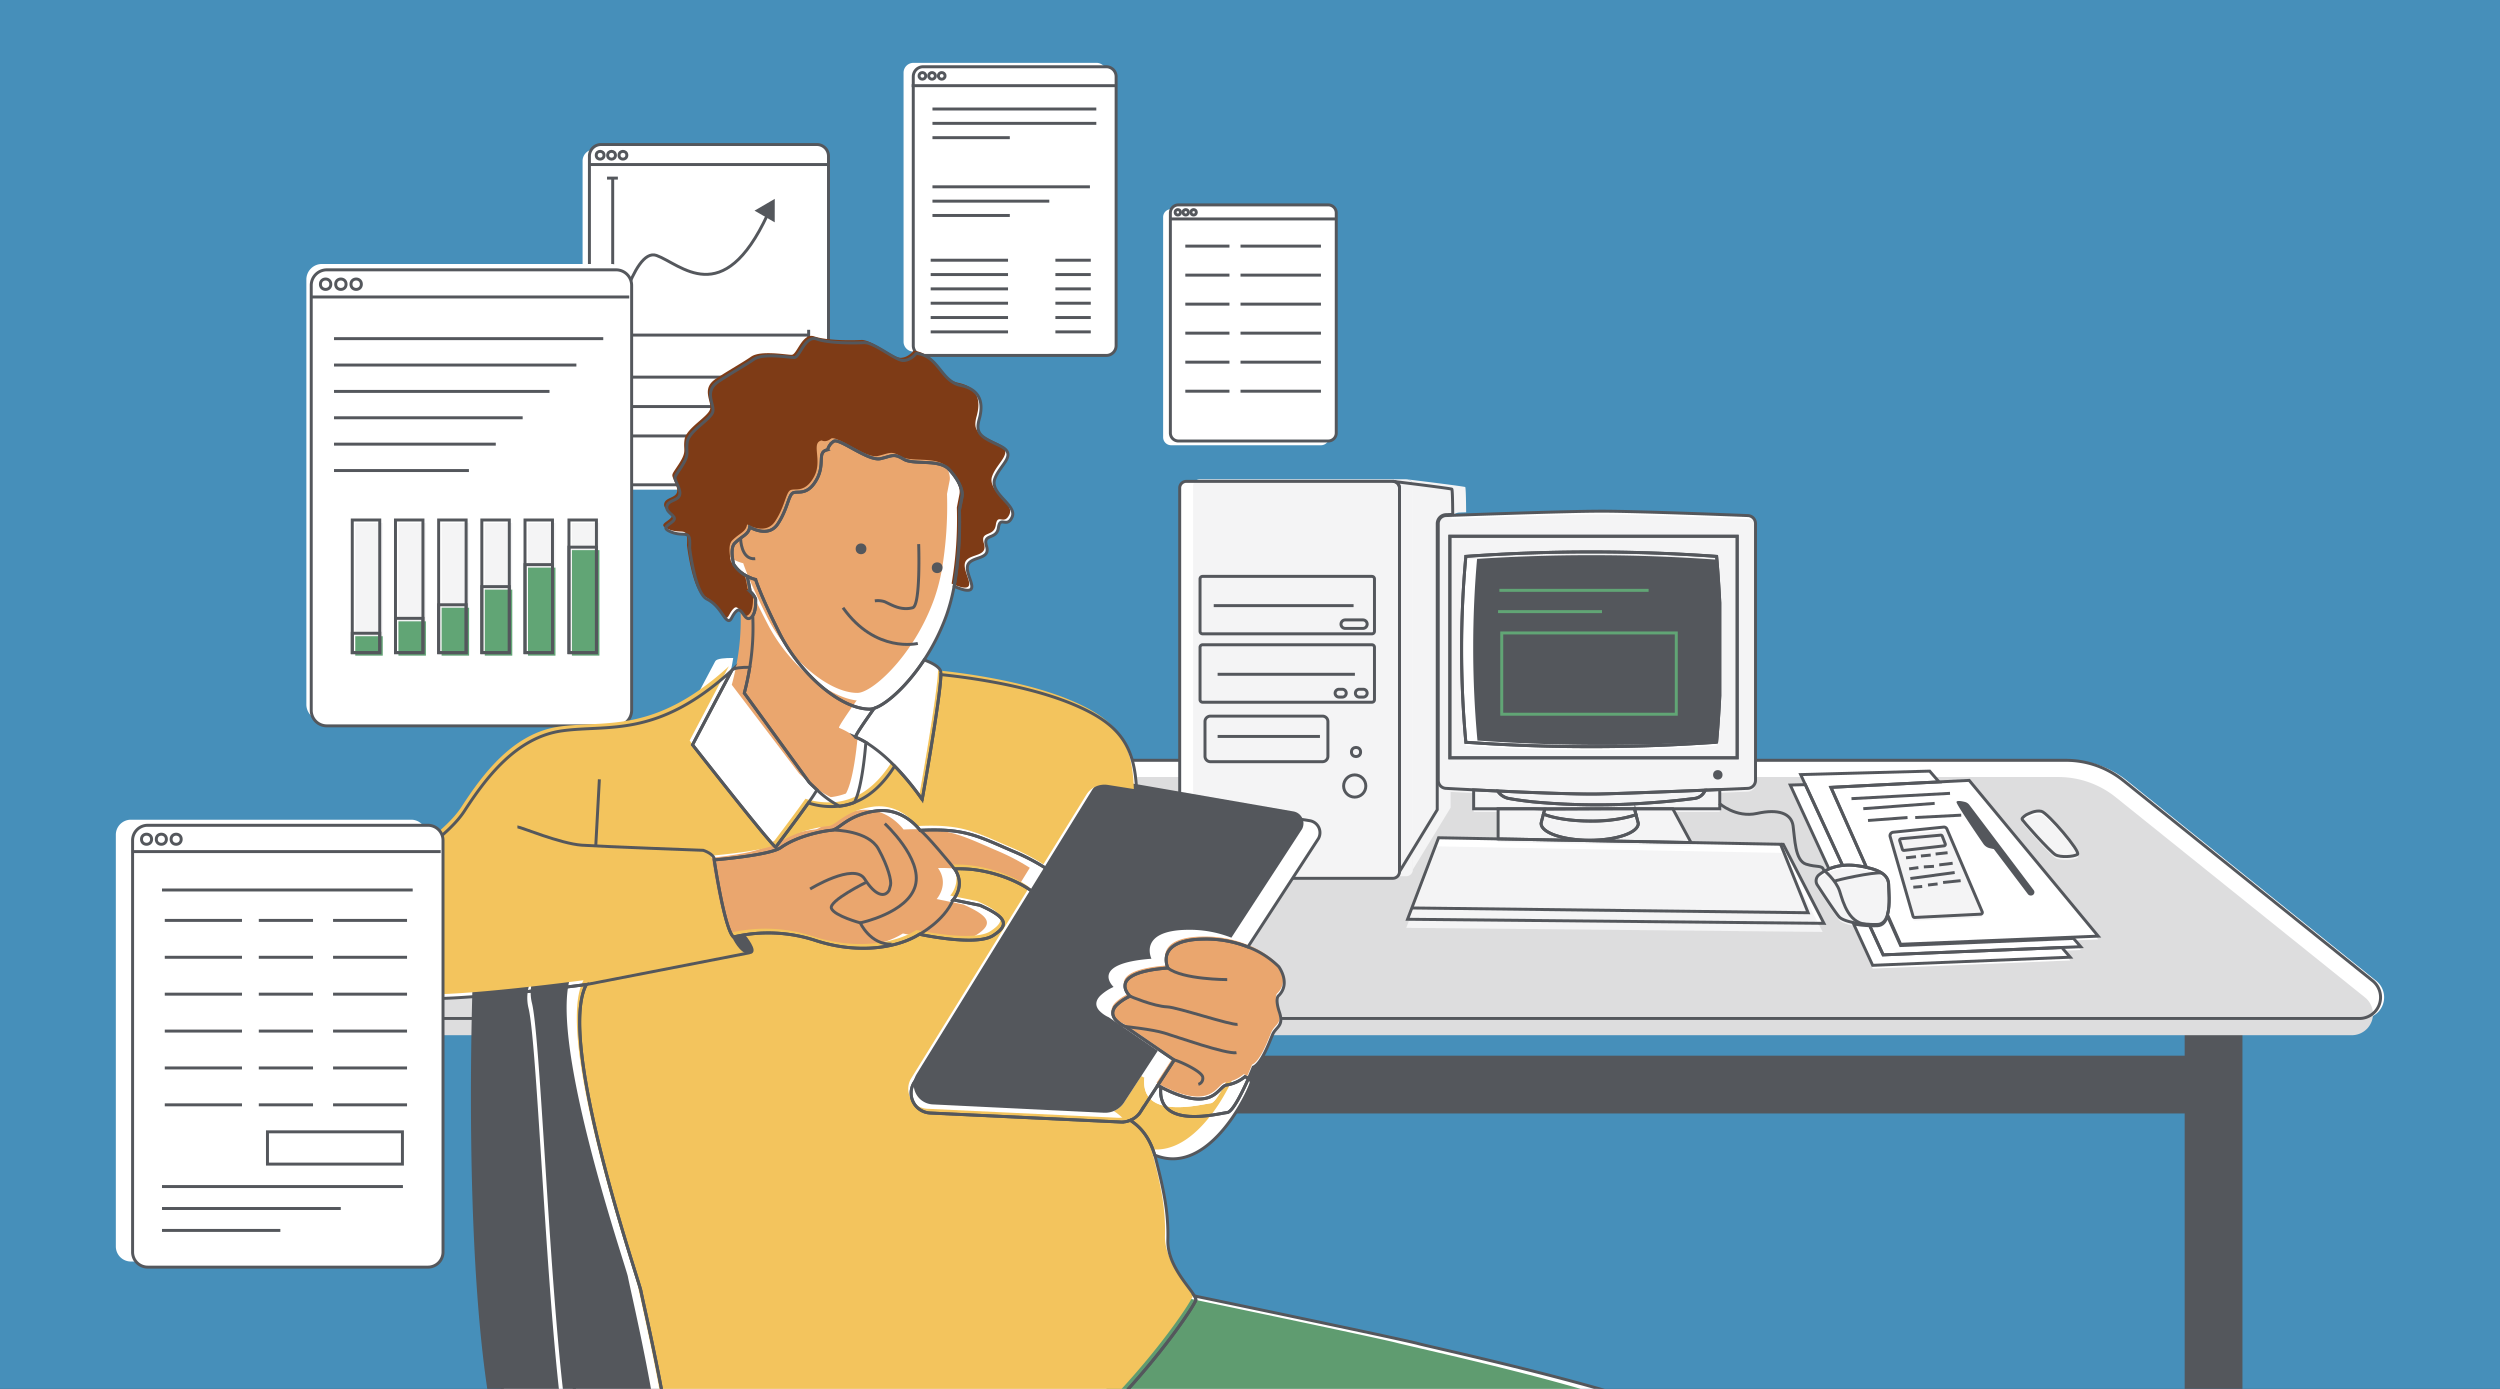 <svg id="Layer_1" data-name="Layer 1" xmlns="http://www.w3.org/2000/svg" xmlns:xlink="http://www.w3.org/1999/xlink" viewBox="0 0 841.89 467.72"><rect x="0" y="0" width="841.89" height="467.72" fill="#333333" stroke="none"/><defs><style>.cls-1,.cls-10,.cls-6{fill:none;}.cls-2{clip-path:url(#clip-path);}.cls-3{fill:#468fba;}.cls-4{clip-path:url(#clip-path-2);}.cls-5{fill:#fff;}.cls-16,.cls-6{stroke:#54575c;}.cls-10,.cls-16,.cls-6{stroke-miterlimit:10;}.cls-16,.cls-7{fill:#54575c;}.cls-8{fill:#ddddde;}.cls-9{fill:#f4f4f5;}.cls-10{stroke:#61a575;}.cls-11{fill:#61a575;}.cls-12{fill:#eaa66e;}.cls-13{fill:#f3c45d;}.cls-14{fill:#5f9c70;}.cls-15{fill:#7e3b16;}.cls-16{stroke-width:0.885px;}</style><clipPath id="clip-path"><rect class="cls-1" x="-865.59" y="-2.05" width="849.28" height="471.81"/></clipPath><clipPath id="clip-path-2"><rect class="cls-1" x="-3.7" y="-2.05" width="849.28" height="471.81"/></clipPath></defs><g id="Layer_3" data-name="Layer 3"><g class="cls-2"><rect class="cls-3" x="-933.66" y="-20.56" width="940.11" height="500.36"/></g></g><g id="Layer_3-2" data-name="Layer 3"><g class="cls-4"><rect class="cls-3" x="-71.77" y="-20.56" width="940.11" height="500.36"/></g><g class="cls-4"><path class="cls-5" d="M372.54,119.7H310.87a3.325,3.325,0,0,1-3.32-3.32V25.8a3.325,3.325,0,0,1,3.32-3.32h61.67a3.325,3.325,0,0,1,3.32,3.32v90.58A3.325,3.325,0,0,1,372.54,119.7Z"/><path class="cls-5" d="M369.27,118.39H307.6a3.325,3.325,0,0,1-3.32-3.32V24.49a3.325,3.325,0,0,1,3.32-3.32h61.67a3.325,3.325,0,0,1,3.32,3.32v90.58A3.325,3.325,0,0,1,369.27,118.39Z"/><path class="cls-6" d="M372.54,119.7H310.87a3.325,3.325,0,0,1-3.32-3.32V25.8a3.325,3.325,0,0,1,3.32-3.32h61.67a3.325,3.325,0,0,1,3.32,3.32v90.58A3.325,3.325,0,0,1,372.54,119.7Z"/><circle class="cls-6" cx="310.62" cy="25.55" r="1.11"/><circle class="cls-6" cx="313.87" cy="25.55" r="1.11"/><circle class="cls-6" cx="317.13" cy="25.55" r="1.11"/><line class="cls-6" x1="307.02" y1="28.85" x2="375.67" y2="28.85"/><line class="cls-6" x1="313.41" y1="87.63" x2="339.46" y2="87.63"/><line class="cls-6" x1="313.41" y1="92.46" x2="339.46" y2="92.46"/><line class="cls-6" x1="313.41" y1="97.28" x2="339.46" y2="97.28"/><line class="cls-6" x1="313.41" y1="102.11" x2="339.46" y2="102.11"/><line class="cls-6" x1="313.41" y1="106.93" x2="339.46" y2="106.93"/><line class="cls-6" x1="313.41" y1="111.76" x2="339.46" y2="111.76"/><line class="cls-6" x1="314.01" y1="36.71" x2="369.19" y2="36.71"/><line class="cls-6" x1="314.01" y1="41.54" x2="369.19" y2="41.54"/><line class="cls-6" x1="314.01" y1="46.36" x2="340.06" y2="46.36"/><line class="cls-6" x1="314.01" y1="62.91" x2="367.04" y2="62.91"/><line class="cls-6" x1="314.01" y1="67.74" x2="353.36" y2="67.74"/><line class="cls-6" x1="314.01" y1="72.56" x2="340.06" y2="72.56"/><line class="cls-6" x1="355.41" y1="87.63" x2="367.33" y2="87.63"/><line class="cls-6" x1="355.41" y1="92.46" x2="367.33" y2="92.46"/><line class="cls-6" x1="355.41" y1="97.28" x2="367.33" y2="97.28"/><line class="cls-6" x1="355.41" y1="102.11" x2="367.33" y2="102.11"/><line class="cls-6" x1="355.41" y1="106.93" x2="367.33" y2="106.93"/><line class="cls-6" x1="355.41" y1="111.76" x2="367.33" y2="111.76"/><path class="cls-5" d="M447.28,148.51H396.84a2.706,2.706,0,0,1-2.71-2.71V71.71A2.706,2.706,0,0,1,396.84,69h50.44a2.706,2.706,0,0,1,2.71,2.71V145.8A2.699,2.699,0,0,1,447.28,148.51Z"/><path class="cls-5" d="M444.84,149.94H394.4a2.706,2.706,0,0,1-2.71-2.71V73.13a2.706,2.706,0,0,1,2.71-2.71h50.44a2.706,2.706,0,0,1,2.71,2.71v74.09A2.708,2.708,0,0,1,444.84,149.94Z"/><path class="cls-6" d="M447.28,148.51H396.84a2.706,2.706,0,0,1-2.71-2.71V71.71A2.706,2.706,0,0,1,396.84,69h50.44a2.706,2.706,0,0,1,2.71,2.71V145.8A2.699,2.699,0,0,1,447.28,148.51Z"/><path class="cls-6" d="M394,73.73h55.58"/><circle class="cls-6" cx="396.64" cy="71.5" r="0.91"/><circle class="cls-6" cx="399.3" cy="71.5" r="0.91"/><circle class="cls-6" cx="401.96" cy="71.5" r="0.91"/><line class="cls-6" x1="399.16" y1="82.88" x2="414.03" y2="82.88"/><line class="cls-6" x1="399.16" y1="92.65" x2="414.03" y2="92.65"/><line class="cls-6" x1="399.16" y1="102.42" x2="414.03" y2="102.42"/><line class="cls-6" x1="399.16" y1="112.19" x2="414.03" y2="112.19"/><line class="cls-6" x1="399.16" y1="121.96" x2="414.03" y2="121.96"/><line class="cls-6" x1="399.16" y1="131.74" x2="414.03" y2="131.74"/><line class="cls-6" x1="417.75" y1="82.88" x2="444.84" y2="82.88"/><line class="cls-6" x1="417.75" y1="92.65" x2="444.84" y2="92.65"/><line class="cls-6" x1="417.75" y1="102.42" x2="444.84" y2="102.42"/><line class="cls-6" x1="417.75" y1="112.19" x2="444.84" y2="112.19"/><line class="cls-6" x1="417.75" y1="121.96" x2="444.84" y2="121.96"/><line class="cls-6" x1="417.75" y1="131.74" x2="444.84" y2="131.74"/><rect class="cls-7" x="209.27" y="356.97" width="19.46" height="190.26"/><rect class="cls-7" x="211.876" y="355.507" width="527.45" height="19.46"/><rect class="cls-7" x="735.7" y="341.37" width="19.46" height="190.26"/><path class="cls-5" d="M795.74,342.98H127.67a4.975,4.975,0,0,1-2.31-9.38l136.82-71.75a50.79,50.79,0,0,1,23.6-5.81H696.92a30.822,30.822,0,0,1,19.31,6.8l83.97,67.45A7.13,7.13,0,0,1,795.74,342.98Z"/><path class="cls-8" d="M791.99,348.61H123.92a4.975,4.975,0,0,1-2.31-9.38l136.82-71.75a50.79,50.79,0,0,1,23.6-5.81H693.17a30.822,30.822,0,0,1,19.31,6.8l83.97,67.45A7.13,7.13,0,0,1,791.99,348.61Z"/><path class="cls-6" d="M794.53,342.98H126.47a4.975,4.975,0,0,1-2.31-9.38l136.82-71.75a50.79,50.79,0,0,1,23.6-5.81H695.72a30.822,30.822,0,0,1,19.31,6.8L799,330.29A7.13,7.13,0,0,1,794.53,342.98Z"/><path class="cls-5" d="M484,176.37a3.071,3.071,0,0,1,3.07-3.07s.78-.03,2.16-.08c-.04-5.23-.14-8.45-.32-8.51-.9-.3-16.36-2.2-19.35-2.56-.22-.03-.36-.04-.44-.05a.145.145,0,0,1-.06-.01H399.52a2.243,2.243,0,0,0-2.24,2.24V293.52a2.243,2.243,0,0,0,2.24,2.24h69.54a2.243,2.243,0,0,0,2.24-2.24L484,272.69Z"/><path class="cls-5" d="M698.27,316.02l-6.35.26-51.89,2.14-4.43-9.98c-.54,1.86-1.54,3.23-3.38,3.3-.84.03-1.71.02-2.58-.01a35.207,35.207,0,0,1-5.43-.61l6.43,13.96,66.53-2.74-2.83-3.26,6.35-.26Z"/><path class="cls-5" d="M629.65,311.29c.87.03,1.74.04,2.58.01,1.84-.06,2.85-1.44,3.38-3.3l4.43,9.98,51.89-2.14,6.35-.26,8.29-.34L663.13,262.8l-10.15.51-3.16-3.64-43.44,1.17,1.56,3.38-5.08.14,13.03,28.25a14.383,14.383,0,0,0-3.37,2,2.596,2.596,0,0,0-.53,3.43c2.02,3.09,6.16,9.39,7.32,10.67.75.84,2.61,1.51,4.9,1.96A34.254,34.254,0,0,0,629.65,311.29Z"/><path class="cls-5" d="M692.15,287.82c1.69.99,6.16.7,7.45-.1,1.29-.79-10.03-14.01-12.12-14.51s-4.47.89-5.17,1.19c0,0-1.39.89-1.39,1.39S690.46,286.83,692.15,287.82Z"/><path class="cls-5" d="M599.62,284.31l-.14-.34-1.72.3-28.31-.54h0l-6.15-11.39h15.84v-6.46c5.55-.23,9.33-.4,9.33-.4a2.712,2.712,0,0,0,2.71-2.71V176.32a2.706,2.706,0,0,0-2.71-2.71s-36.63-1.48-49-1.48c-12.98,0-52.43,1.48-52.43,1.48a2.712,2.712,0,0,0-2.71,2.71v86.45a2.712,2.712,0,0,0,2.71,2.71s3.71.21,9.21.49v6.37h8.23v10.15l-20.04-.38-8.99,23.62-.11.02h.1l-1.45,3.81,140.22,1.37-13.7-26.61Zm-72.28-11.96h16l-23.12.13-3.45-.13Z"/><path class="cls-9" d="M473.56,161.4a.214.214,0,0,1,.06.01A.127.127,0,0,0,473.56,161.4Z"/><path class="cls-9" d="M491.57,172.6s.78-.03,2.16-.08c-.04-5.23-.14-8.45-.32-8.51-.9-.3-16.36-2.2-19.35-2.56a2.239,2.239,0,0,1,1.74,2.18V292.82l12.71-20.84V175.66A3.066,3.066,0,0,1,491.57,172.6Z"/><path class="cls-9" d="M474.06,161.46a2.119,2.119,0,0,0-.44-.05.145.145,0,0,1-.06-.01H404.02a2.243,2.243,0,0,0-2.24,2.24V292.83a2.243,2.243,0,0,0,2.24,2.24h69.54a2.243,2.243,0,0,0,2.24-2.24V163.64A2.231,2.231,0,0,0,474.06,161.46Z"/><path class="cls-9" d="M473.62,161.4a3.115,3.115,0,0,1,.44.05C473.84,161.43,473.7,161.41,473.62,161.4Z"/><path class="cls-5" d="M629.65,312.82a35.207,35.207,0,0,1-5.43-.61l6.43,13.96,66.53-2.74-2.83-3.26-60.18,2.48Z"/><path class="cls-5" d="M698.28,317.12l-6.35.26-51.89,2.14-4.43-9.98c-.54,1.86-1.54,3.23-3.38,3.3-.84.03-1.71.02-2.58-.01l4.53,9.82,60.18-2.48,6.35-.26Z"/><path class="cls-7" d="M582.76,197.17c-.21-3.45-.46-6.9-.77-10.38a592.114,592.114,0,0,0-84.45,0,342.665,342.665,0,0,0,0,62.6c.88.06,1.76.11,2.63.16,2.26.15,4.52.3,6.78.42a592.635,592.635,0,0,0,72.14-.41c.96-.06,1.93-.11,2.89-.18q.72-7.875,1.07-15.67V202.45C582.99,200.7,582.87,198.93,582.76,197.17Z"/><path class="cls-9" d="M488.27,181.68v74.61h96.75V181.68H488.27Zm89.82,69.38c-.96.07-1.93.12-2.89.18a592.658,592.658,0,0,1-72.14.41q-3.39-.195-6.78-.42c-.88-.06-1.76-.1-2.63-.16a342.667,342.667,0,0,1,0-62.6,592.114,592.114,0,0,1,84.45,0c.32,3.47.56,6.93.77,10.38.11,1.77.22,3.53.3,5.29V235.4Q578.81,243.185,578.09,251.06Z"/><path class="cls-9" d="M550.16,268.12c-4.78.17-8.94.3-11.66.35-4.12.08-10.54-.07-17.47-.31-5.54-.19-11.41-.44-16.68-.69a5.771,5.771,0,0,0,4.05,2.56c2.47.44,5.12.79,7.88,1.09a230.565,230.565,0,0,0,38.88.36c5.24-.36,10.43-.86,15.39-1.5a4.418,4.418,0,0,0,3.7-2.79C566.81,267.5,557.71,267.86,550.16,268.12Z"/><path class="cls-9" d="M588.49,174.72s-36.63-1.48-49-1.48c-12.98,0-52.43,1.48-52.43,1.48a2.712,2.712,0,0,0-2.71,2.71v86.45a2.712,2.712,0,0,0,2.71,2.71s3.71.21,9.21.49c2.4.12,5.14.26,8.07.39,5.27.25,11.13.5,16.68.69,6.93.24,13.36.39,17.47.31,2.73-.05,6.89-.18,11.66-.35,7.55-.26,16.65-.63,24.08-.93,1.75-.07,3.4-.14,4.92-.2,5.55-.23,9.33-.4,9.33-.4a2.712,2.712,0,0,0,2.71-2.71V177.43A2.685,2.685,0,0,0,588.49,174.72Zm-3.47,81.57H488.27V181.68h96.75Z"/><path class="cls-9" d="M563.32,273.44h-12.9l.53,2.01.77,2.92c0,3.13-7.33,5.67-16.37,5.67s-16.37-2.54-16.37-5.67c0-.19.44-1.82.8-3.14.25-.91.46-1.66.46-1.66l-3.45-.13H504.5v10.15l64.97,1.23Z"/><path class="cls-9" d="M519.78,275.24c-.36,1.31-.8,2.95-.8,3.14,0,3.13,7.33,5.67,16.37,5.67s16.37-2.54,16.37-5.67l-.77-2.92a47.951,47.951,0,0,1-15.3,2.14C529.12,277.59,523.34,276.66,519.78,275.24Z"/><path class="cls-9" d="M550.42,273.44h-7.06l-23.12.13s-.21.75-.46,1.66c3.56,1.42,9.33,2.35,15.86,2.35,6.2,0,11.72-.83,15.3-2.14Z"/><path class="cls-9" d="M574.24,267.19a4.418,4.418,0,0,1-3.7,2.79c-4.96.64-10.15,1.14-15.39,1.5a230.552,230.552,0,0,1-38.88-.36c-2.76-.3-5.41-.65-7.88-1.09a5.878,5.878,0,0,1-4.05-2.56c-2.93-.14-5.67-.27-8.07-.39v6.37H579.15v-6.46C577.65,267.05,575.99,267.12,574.24,267.19Z"/><path class="cls-5" d="M607.97,265.33l-5.08.14,13.03,28.25a16.593,16.593,0,0,1,4.6-1.18Z"/><path class="cls-5" d="M653.01,264.41l-3.16-3.64-43.44,1.17,1.56,3.38,12.55,27.21a19.885,19.885,0,0,1,4.67.06c1.26.16,2.37.36,3.36.57l-11.97-26.93,30.12-1.52Z"/><path class="cls-5" d="M663.15,263.9l-10.15.51-6.3.32-30.12,1.52,11.97,26.93c6.31,1.38,7.48,3.74,7.48,5.97,0,1.66.57,6.6-.4,9.96l4.43,9.98,51.89-2.14,6.35-.26,8.29-.34Z"/><path class="cls-9" d="M636.54,282.85l7.71,26.79a.553.553,0,0,0,.58.41l22.21-1.11a.577.577,0,0,0,.5-.8l-11.89-27.87a1.075,1.075,0,0,0-1.1-.65l-17,1.73A1.189,1.189,0,0,0,636.54,282.85Z"/><path class="cls-9" d="M636.03,299.14c0-2.23-1.17-4.59-7.48-5.97-.99-.22-2.1-.41-3.36-.57a19.363,19.363,0,0,0-4.67-.06,16.163,16.163,0,0,0-4.6,1.18,14.383,14.383,0,0,0-3.37,2,2.596,2.596,0,0,0-.53,3.43c2.02,3.09,6.16,9.39,7.32,10.67.75.84,2.61,1.51,4.9,1.96a35.203,35.203,0,0,0,5.43.61c.87.03,1.74.04,2.58.01,1.84-.06,2.85-1.44,3.38-3.3C636.6,305.74,636.03,300.8,636.03,299.14Z"/><path class="cls-9" d="M682.33,275.51c.7-.3,3.08-1.69,5.17-1.19,2.09.5,13.41,13.71,12.12,14.51-1.29.79-5.76,1.09-7.45.1s-11.23-11.52-11.23-12.02S682.33,275.51,682.33,275.51Z"/><path class="cls-9" d="M639.75,284.22l.9,2.9a.505.505,0,0,0,.55.36l13.46-1.53a.509.509,0,0,0,.42-.7l-1.01-2.58a.525.525,0,0,0-.53-.33l-13.35,1.21A.515.515,0,0,0,639.75,284.22Z"/><polygon class="cls-9" points="600.09 287.22 569.02 286.63 504.05 285.4 484.01 285.01 473.57 312.46 613.79 313.83 600.09 287.22"/><line class="cls-10" x1="504.93" y1="198.8" x2="555.18" y2="198.8"/><line class="cls-10" x1="504.48" y1="205.97" x2="539.48" y2="205.97"/><rect class="cls-10" x="505.72" y="213.15" width="58.78" height="27.37"/><path class="cls-5" d="M275.09,163.26H202.4a3.909,3.909,0,0,1-3.91-3.91V52.58a3.909,3.909,0,0,1,3.91-3.91h72.69A3.909,3.909,0,0,1,279,52.58V159.35A3.909,3.909,0,0,1,275.09,163.26Z"/><circle class="cls-5" cx="202.1" cy="52.28" r="1.31"/><circle class="cls-5" cx="205.94" cy="52.28" r="1.31"/><circle class="cls-5" cx="209.78" cy="52.28" r="1.31"/><path class="cls-5" d="M272.79,164.89H200.1a3.909,3.909,0,0,1-3.91-3.91V54.22a3.909,3.909,0,0,1,3.91-3.91h72.69a3.909,3.909,0,0,1,3.91,3.91V160.99A3.907,3.907,0,0,1,272.79,164.89Z"/><circle class="cls-5" cx="199.81" cy="53.92" r="1.31"/><circle class="cls-5" cx="203.65" cy="53.92" r="1.31"/><circle class="cls-5" cx="207.48" cy="53.92" r="1.31"/><path class="cls-6" d="M275.09,163.26H202.4a3.909,3.909,0,0,1-3.91-3.91V52.58a3.909,3.909,0,0,1,3.91-3.91h72.69A3.909,3.909,0,0,1,279,52.58V159.35A3.909,3.909,0,0,1,275.09,163.26Z"/><circle class="cls-6" cx="202.1" cy="52.28" r="1.31"/><circle class="cls-6" cx="205.94" cy="52.28" r="1.31"/><circle class="cls-6" cx="209.78" cy="52.28" r="1.31"/><polyline class="cls-7" points="258.36 73.41 260.89 74.87 260.91 66.97 254.09 70.94 256.62 72.4"/><path class="cls-6" d="M206.52,113.04s6.5-29.88,14.55-27.02c8.06,2.86,22.35,18.71,37.42-13.77"/><polyline class="cls-6" points="206.33 60.23 206.33 112.84 272.52 112.84"/><line class="cls-6" x1="272.32" y1="111.06" x2="272.32" y2="114.64"/><line class="cls-6" x1="208.07" y1="59.98" x2="204.42" y2="59.98"/><line class="cls-6" x1="198.3" y1="55.41" x2="278.67" y2="55.41"/><line class="cls-6" x1="210.94" y1="127" x2="268.86" y2="127"/><line class="cls-6" x1="210.94" y1="136.91" x2="268.71" y2="136.91"/><line class="cls-6" x1="210.94" y1="146.81" x2="268.55" y2="146.81"/><path class="cls-5" d="M207.47,244.44H110.05a5.245,5.245,0,0,1-5.24-5.24V96.11a5.245,5.245,0,0,1,5.24-5.24h97.42a5.245,5.245,0,0,1,5.24,5.24V239.2A5.245,5.245,0,0,1,207.47,244.44Z"/><path class="cls-5" d="M205.83,242.48H108.41a5.245,5.245,0,0,1-5.24-5.24V94.14a5.245,5.245,0,0,1,5.24-5.24h97.42a5.245,5.245,0,0,1,5.24,5.24V237.23A5.247,5.247,0,0,1,205.83,242.48Z"/><path class="cls-6" d="M207.47,244.44H110.05a5.245,5.245,0,0,1-5.24-5.24V96.11a5.245,5.245,0,0,1,5.24-5.24h97.42a5.245,5.245,0,0,1,5.24,5.24V239.2A5.245,5.245,0,0,1,207.47,244.44Z"/><path class="cls-6" d="M104.55,100.01H211.9"/><circle class="cls-6" cx="109.65" cy="95.71" r="1.75"/><circle class="cls-6" cx="114.79" cy="95.71" r="1.75"/><circle class="cls-6" cx="119.94" cy="95.71" r="1.75"/><line class="cls-6" x1="112.48" y1="114.04" x2="203.15" y2="114.04"/><line class="cls-6" x1="112.48" y1="122.93" x2="194.1" y2="122.93"/><line class="cls-6" x1="112.48" y1="131.81" x2="185.05" y2="131.81"/><line class="cls-6" x1="112.48" y1="140.69" x2="176.01" y2="140.69"/><line class="cls-6" x1="112.48" y1="149.57" x2="166.96" y2="149.57"/><line class="cls-6" x1="112.48" y1="158.46" x2="157.91" y2="158.46"/><rect class="cls-9" x="119.64" y="176.11" width="9.25" height="44.68"/><rect class="cls-11" x="119.64" y="214.25" width="9.25" height="6.54"/><rect class="cls-9" x="134.18" y="176.11" width="9.25" height="44.68"/><rect class="cls-11" x="134.18" y="209.24" width="9.25" height="11.55"/><rect class="cls-9" x="148.72" y="176.11" width="9.25" height="44.68"/><rect class="cls-11" x="148.72" y="204.66" width="9.25" height="16.13"/><rect class="cls-9" x="163.26" y="176.11" width="9.25" height="44.68"/><rect class="cls-11" x="163.26" y="198.56" width="9.25" height="22.23"/><rect class="cls-9" x="177.8" y="176.11" width="9.25" height="44.68"/><rect class="cls-11" x="177.8" y="191.15" width="9.25" height="29.64"/><rect class="cls-9" x="192.6" y="176.11" width="9.25" height="44.68"/><rect class="cls-11" x="192.6" y="185.26" width="9.25" height="35.52"/><rect class="cls-6" x="118.63" y="175.11" width="9.25" height="44.68"/><rect class="cls-6" x="118.63" y="213.25" width="9.25" height="6.54"/><rect class="cls-6" x="133.18" y="175.11" width="9.25" height="44.68"/><rect class="cls-6" x="133.18" y="208.23" width="9.25" height="11.55"/><rect class="cls-6" x="147.72" y="175.11" width="9.25" height="44.68"/><rect class="cls-6" x="147.72" y="203.66" width="9.25" height="16.13"/><rect class="cls-6" x="162.26" y="175.11" width="9.25" height="44.68"/><rect class="cls-6" x="162.26" y="197.55" width="9.25" height="22.23"/><rect class="cls-6" x="176.8" y="175.11" width="9.25" height="44.68"/><rect class="cls-6" x="176.8" y="190.14" width="9.25" height="29.64"/><rect class="cls-6" x="191.6" y="175.11" width="9.25" height="44.68"/><rect class="cls-6" x="191.6" y="184.26" width="9.25" height="35.52"/><path class="cls-6" d="M462,236.48H404.98a.86.86,0,0,1-.86-.86V217.99a.86.86,0,0,1,.86-.86H462a.86.86,0,0,1,.86.86v17.63A.854.854,0,0,1,462,236.48Z"/><path class="cls-6" d="M462,213.45H404.98a.86.86,0,0,1-.86-.86V194.96a.86.86,0,0,1,.86-.86H462a.86.86,0,0,1,.86.86v17.63A.854.854,0,0,1,462,213.45Z"/><path class="cls-6" d="M407.62,256.51h37.73a1.831,1.831,0,0,0,1.83-1.83V242.99a1.831,1.831,0,0,0-1.83-1.83H407.62a1.831,1.831,0,0,0-1.83,1.83v11.69A1.831,1.831,0,0,0,407.62,256.51Z"/><path class="cls-6" d="M469.05,162.1a.214.214,0,0,1,.06.01C469.09,162.11,469.07,162.1,469.05,162.1Z"/><path class="cls-6" d="M487.06,173.31s.78-.03,2.16-.08c-.04-5.23-.14-8.45-.32-8.51-.9-.3-16.36-2.2-19.35-2.56a2.239,2.239,0,0,1,1.74,2.18V293.53L484,272.69V176.37A3.06,3.06,0,0,1,487.06,173.31Z"/><path class="cls-6" d="M469.55,162.16a2.119,2.119,0,0,0-.44-.05.145.145,0,0,1-.06-.01H399.51a2.243,2.243,0,0,0-2.24,2.24V293.53a2.243,2.243,0,0,0,2.24,2.24h69.54a2.243,2.243,0,0,0,2.24-2.24V164.34A2.239,2.239,0,0,0,469.55,162.16Z"/><path class="cls-6" d="M469.11,162.11a3.115,3.115,0,0,1,.44.05C469.33,162.13,469.19,162.12,469.11,162.11Z"/><path class="cls-6" d="M629.63,311.73a35.207,35.207,0,0,1-5.43-.61l6.43,13.96,66.53-2.74-2.83-3.26-60.18,2.48Z"/><path class="cls-6" d="M698.27,316.02l-6.35.26-51.89,2.14-4.43-9.98c-.54,1.86-1.54,3.23-3.38,3.3-.84.03-1.71.02-2.58-.01l4.53,9.82,60.18-2.48,6.35-.26Z"/><path class="cls-6" d="M488.25,180.59V255.2h96.75V180.59Zm89.83,69.38c-.96.07-1.93.12-2.89.18a592.654,592.654,0,0,1-72.14.41q-3.39-.195-6.78-.42c-.88-.06-1.76-.1-2.63-.16a342.667,342.667,0,0,1,0-62.6,592.117,592.117,0,0,1,84.45,0c.32,3.47.56,6.93.77,10.38.11,1.77.22,3.53.3,5.29v31.26C578.91,239.5,578.55,244.71,578.08,249.97Z"/><path class="cls-6" d="M578.85,197.74c-.21-3.45-.46-6.9-.77-10.38a592.114,592.114,0,0,0-84.45,0,342.667,342.667,0,0,0,0,62.6c.88.06,1.76.11,2.63.16,2.26.15,4.52.3,6.78.42a592.635,592.635,0,0,0,72.14-.41c.96-.06,1.93-.11,2.89-.18q.72-7.875,1.07-15.67V203.02C579.07,201.28,578.96,199.51,578.85,197.74Z"/><path class="cls-6" d="M550.15,267.03c-4.78.17-8.94.3-11.66.35-4.12.08-10.54-.07-17.47-.31-5.54-.19-11.41-.44-16.68-.69a5.771,5.771,0,0,0,4.05,2.56c2.47.44,5.12.79,7.88,1.09a230.565,230.565,0,0,0,38.88.36c5.24-.36,10.43-.86,15.39-1.5a4.418,4.418,0,0,0,3.7-2.79C566.79,266.4,557.7,266.77,550.15,267.03Z"/><path class="cls-6" d="M588.48,173.62s-36.63-1.48-49-1.48c-12.98,0-52.43,1.48-52.43,1.48a2.712,2.712,0,0,0-2.71,2.71v86.45a2.712,2.712,0,0,0,2.71,2.71s3.71.21,9.21.49c2.4.12,5.14.26,8.07.39,5.27.25,11.13.5,16.68.69,6.93.24,13.36.39,17.47.31,2.73-.05,6.89-.18,11.66-.35,7.55-.26,16.65-.63,24.08-.93,1.75-.07,3.4-.14,4.92-.2,5.55-.23,9.33-.4,9.33-.4a2.712,2.712,0,0,0,2.71-2.71V176.33A2.697,2.697,0,0,0,588.48,173.62Zm-3.47,81.57H488.26V180.58h96.75Z"/><path class="cls-6" d="M563.31,272.35h-12.9l.53,2.01.77,2.92c0,3.13-7.33,5.67-16.37,5.67s-16.37-2.54-16.37-5.67c0-.19.44-1.82.8-3.14.25-.91.46-1.66.46-1.66l-3.45-.13H504.5V282.5l64.97,1.23Z"/><path class="cls-6" d="M519.77,274.15c-.36,1.31-.8,2.95-.8,3.14,0,3.13,7.33,5.67,16.37,5.67s16.37-2.54,16.37-5.67l-.77-2.92a47.951,47.951,0,0,1-15.3,2.14C529.1,276.5,523.32,275.57,519.77,274.15Z"/><path class="cls-6" d="M550.4,272.35h-7.06l-23.12.13s-.21.75-.46,1.66c3.56,1.42,9.33,2.35,15.86,2.35,6.2,0,11.72-.83,15.3-2.14Z"/><path class="cls-6" d="M574.23,266.1a4.418,4.418,0,0,1-3.7,2.79c-4.96.64-10.15,1.14-15.39,1.5a230.552,230.552,0,0,1-38.88-.36c-2.76-.3-5.41-.65-7.88-1.09a5.878,5.878,0,0,1-4.05-2.56c-2.93-.14-5.67-.27-8.07-.39v6.37H579.14V265.9C577.63,265.96,575.97,266.03,574.23,266.1Z"/><path class="cls-6" d="M607.96,264.23l-5.08.14,13.03,28.25a16.593,16.593,0,0,1,4.6-1.18Z"/><path class="cls-6" d="M652.99,263.32l-3.16-3.64-43.44,1.17,1.56,3.38,12.55,27.21a19.884,19.884,0,0,1,4.67.06c1.26.16,2.37.36,3.36.57l-11.97-26.93,30.12-1.52Z"/><path class="cls-6" d="M663.14,262.8l-10.15.51-6.3.32-30.12,1.52,11.97,26.93c6.31,1.38,7.48,3.74,7.48,5.97,0,1.66.57,6.6-.4,9.96l4.43,9.98,51.89-2.14,6.35-.26,8.29-.34Z"/><path class="cls-6" d="M636.52,281.76l7.71,26.79a.553.553,0,0,0,.58.41l22.21-1.11a.577.577,0,0,0,.5-.8l-11.89-27.87a1.075,1.075,0,0,0-1.1-.65l-17,1.73A1.189,1.189,0,0,0,636.52,281.76Z"/><path class="cls-6" d="M636.02,298.05c0-2.23-1.17-4.59-7.48-5.97-.99-.22-2.1-.41-3.36-.57a19.362,19.362,0,0,0-4.67-.06,16.162,16.162,0,0,0-4.6,1.18,14.383,14.383,0,0,0-3.37,2,2.596,2.596,0,0,0-.53,3.43c2.02,3.09,6.16,9.39,7.32,10.67.75.84,2.61,1.51,4.9,1.96a35.203,35.203,0,0,0,5.43.61c.87.03,1.74.04,2.58.01,1.84-.06,2.85-1.44,3.38-3.3C636.59,304.65,636.02,299.71,636.02,298.05Z"/><path class="cls-6" d="M617.73,296.77c.6-.4,13.11-3.18,15.9-2.78"/><path class="cls-6" d="M578.99,270.54s5.56,4.97,12.72,3.38,11.52,0,12.12,4.17.6,11.72,4.37,12.92c3.78,1.19,5.36.2,5.96,1.99,0,0,4.17,3.38,5.36,7.15,1.19,3.78,3.17,11.56,10.13,11.14"/><line class="cls-6" x1="656.68" y1="267.16" x2="623.5" y2="268.95"/><line class="cls-6" x1="651.51" y1="270.54" x2="627.47" y2="272.33"/><line class="cls-6" x1="642.37" y1="275.31" x2="629.06" y2="276.3"/><line class="cls-6" x1="660.45" y1="274.51" x2="644.96" y2="275.31"/><path class="cls-7" d="M671.44,285.94l11.47,15.17a1.236,1.236,0,0,0,1.28.44h0a1.119,1.119,0,0,0,.69-1.76l-21.69-28.74a2.735,2.735,0,0,0-1.5-.99c-1.12-.28-2.82-.6-2.82.07,0,.82,6.72,10.67,9.06,14.07a3.616,3.616,0,0,0,2.2,1.45Z"/><path class="cls-6" d="M682.31,274.41c.7-.3,3.08-1.69,5.17-1.19,2.09.5,13.41,13.71,12.12,14.51-1.29.79-5.76,1.09-7.45.1s-11.23-11.52-11.23-12.02S682.31,274.41,682.31,274.41Z"/><circle class="cls-7" cx="578.48" cy="260.93" r="1.59"/><path class="cls-6" d="M639.74,283.12l.9,2.9a.505.505,0,0,0,.55.36l13.46-1.53a.509.509,0,0,0,.42-.7l-1.01-2.58a.525.525,0,0,0-.53-.33l-13.35,1.21A.517.517,0,0,0,639.74,283.12Z"/><line class="cls-6" x1="641.87" y1="288.87" x2="645.23" y2="288.5"/><line class="cls-6" x1="646.88" y1="288.26" x2="650.18" y2="287.95"/><line class="cls-6" x1="651.83" y1="287.59" x2="655.86" y2="287.16"/><path class="cls-6" d="M642.91,292.6c.43-.06,3.12-.43,3.12-.43"/><path class="cls-6" d="M653.05,291.25c1.47-.12,4.52-.55,4.52-.55"/><line class="cls-6" x1="643.33" y1="295.84" x2="658.25" y2="293.82"/><line class="cls-6" x1="644.31" y1="298.77" x2="647.31" y2="298.53"/><line class="cls-6" x1="649.26" y1="298.04" x2="652.5" y2="297.67"/><line class="cls-6" x1="647.86" y1="291.93" x2="651.28" y2="291.74"/><line class="cls-6" x1="654.34" y1="297.18" x2="660.26" y2="296.57"/><polygon class="cls-6" points="600.53 284.33 569.45 283.74 504.49 282.5 484.45 282.12 474 309.57 614.22 310.94 600.53 284.33"/><polyline class="cls-6" points="475.35 305.76 608.9 307.37 599.48 283.97"/><line class="cls-6" x1="408.73" y1="203.95" x2="455.83" y2="203.95"/><line class="cls-6" x1="410.04" y1="227.07" x2="456.27" y2="227.07"/><line class="cls-6" x1="410.04" y1="248" x2="444.5" y2="248"/><circle class="cls-6" cx="456.65" cy="253.24" r="1.54"/><circle class="cls-6" cx="456.21" cy="264.69" r="3.74"/><path class="cls-6" d="M458.97,211.62h-5.95a1.43,1.43,0,0,1-1.43-1.43h0a1.43,1.43,0,0,1,1.43-1.43h5.95a1.43,1.43,0,0,1,1.43,1.43h0A1.436,1.436,0,0,1,458.97,211.62Z"/><path class="cls-6" d="M459.08,234.75h-1.32a1.319,1.319,0,0,1-1.32-1.32h0a1.319,1.319,0,0,1,1.32-1.32h1.32a1.319,1.319,0,0,1,1.32,1.32h0A1.332,1.332,0,0,1,459.08,234.75Z"/><path class="cls-6" d="M450.93,234.75h1.1a1.319,1.319,0,0,0,1.32-1.32h0a1.319,1.319,0,0,0-1.32-1.32h-1.1a1.319,1.319,0,0,0-1.32,1.32h0A1.325,1.325,0,0,0,450.93,234.75Z"/><path class="cls-5" d="M573.31,482.32c-2.82-9.58-89.56-28.16-95.75-29.85-4.41-1.2-49.61-10.68-75.31-16.04-1.94-3.43-9.19-10.45-8.96-18.86.26-9.7-1.57-17.56-4.19-27.78-.07-.29-.16-.54-.24-.82,18.78,7.84,32.5-23.14,32.5-24.5,0-.46-.4-.89-.94-1.26.98-2.2,1.63-3.84,1.63-3.84,2.78-1.16,5.33-8.11,6.49-10.9,1.16-2.78,3.94-2.78,2.32-7.65s-.23-5.56-.23-5.56c4.17-4.17,0-9.74,0-9.74a29.628,29.628,0,0,0-10.41-6.63l18.72-28.76,5.07-7.8a4.073,4.073,0,0,0-2.96-5.96l-58.25-9.22a58.757,58.757,0,0,0-.49-6.26c-1.64-11.91-7.45-18.27-22.05-24.15-16.04-6.46-37.36-8.94-43.4-9.54a4.495,4.495,0,0,0-.09-1.22c-.53-1.58-3.16-2.88-5.53-3.76a71.417,71.417,0,0,0,7.54-15.07,63.75,63.75,0,0,0,2.55-9.72c2,.91,4.46,1.77,5.46,1.11,1.8-1.2-2.4-6.41-.6-8.82,1.8-2.4,7.41-1.4,6.01-5.81s3.41-2,4.01-6.21,2.8.4,4.61-3.61-7.61-7.81-5.81-12.82,8.01-8.21,1.6-11.22-8.21-4.01-6.81-9.02.6-9.82-6.21-11.22-7.41-10.02-15.03-10.82c0,0-1.8,2.4-4.41,2.4s-9.82-6.21-13.22-6.01-11.82.2-15.83-1.2-5.81,6.21-7.61,6.21-10.42-1.6-13.62.6c-3.21,2.2-6.61,4.01-11.82,7.41-5.21,3.41-1.4,7.61-2,10.22-.6,2.6-8.01,6.41-8.61,10.22s1,3.81-2,8.41c-3.01,4.61-2.4,2.8-.8,7.21s-3.21,3.41-4.01,5.81,3.61,3.41,2.2,5.01c-1.4,1.6-4.81,2.4-.4,4.01s6.21-1.4,5.81,5.21c0,0,1.8,15.23,5.81,17.23s5.41,6.01,6.81,7.01,1.4-1.4,3.21-3.01c1.8-1.6,2.6,3.61,4.61,2.4a2.64,2.64,0,0,0,.82-.81,82.823,82.823,0,0,1-1,17.37c-2.67-.03-5.53.16-6.04,1.07-25.09,22.92-41.4,18.17-57.08,20.33s-25.95,16.22-32.98,27.03-25.41,19.46-36.76,34.6,10.81,25.95,20,28.11c3.76.88,14.12.32,25.06-.65-.95,32.53-3.06,156.72,19.42,179.2,13.68,13.68,37.57,15.9,57.07,14.94a36.253,36.253,0,0,0,3.34,2.22c24.39,3.07,47.15-2.19,67.38-11.54l234.39,29.3C546.27,549.34,576.13,491.89,573.31,482.32Z"/><path class="cls-5" d="M266.66,267.29a25.533,25.533,0,0,0,10.54,1.07,33.43,33.43,0,0,1-7.6-5.48C268.89,264.05,267.86,265.59,266.66,267.29Z"/><path class="cls-5" d="M286.41,247.08c-.28.27-.44.42-.44.42s-1.06,14.49-3.83,19.62c4.72-1.81,9.4-5.57,13.6-12.27A50.748,50.748,0,0,0,286.41,247.08Z"/><path class="cls-12" d="M318.44,156.66a21.143,21.143,0,0,0-3.03-4.04c-3.41-3.61-11.82-1.4-15.23-3.41-3.41-2-3.61-1.2-7.81-.2-4.21,1-14.02-7.21-15.83-5.81a4.816,4.816,0,0,0-2,2.8c-3.81.8-.6,4.61-3.81,10.22s-6.61,3.41-8.01,4.41-1.8,5.61-5.01,10.42-9.42,1-9.42,1c-.4,2.6-2.4,2.8-5.01,5.41-1.28,1.28-1.01,4.29-.41,7.03a11.415,11.415,0,0,0,4.55,4.11,11.969,11.969,0,0,0,2.87,1.07s1.4,4.81,8.01,18.03,20.24,25.64,30.45,25.64a4.876,4.876,0,0,0,1.44-.27c3.38-1.09,8.86-5.53,14.11-12.42.93-1.22,1.86-2.53,2.76-3.9a71.417,71.417,0,0,0,7.54-15.07,63.75,63.75,0,0,0,2.55-9.72,129.132,129.132,0,0,0,1.76-25.62c.46-2.37.8-4.08.89-4.53C320.06,160.6,319.62,158.75,318.44,156.66Z"/><path class="cls-12" d="M291.81,235.73a5.301,5.301,0,0,1-1.5.27c-10.61,0-24.75-12.34-31.61-25.48s-8.32-17.92-8.32-17.92a12.902,12.902,0,0,1-2.98-1.07c.36,1.41.74,3.12,1.08,5.11,1.05,1.08,1.9,2.08,1.9,2.53,0,1,.14,3.92-1.02,5.56a79.274,79.274,0,0,1-1.03,17.25,86.768,86.768,0,0,1-1.9,8.63l22.67,29.86s1.12,1.11,2.76,2.54a34.689,34.689,0,0,0,7.89,5.44,22.382,22.382,0,0,0,5.13-1.23c2.87-5.1,3.97-19.49,3.97-19.49s.16-.15.46-.42a27.316,27.316,0,0,0-3.99-1.97C284.93,245.2,287.99,240.88,291.81,235.73Z"/><path class="cls-5" d="M311.21,222.86c-.53-1.58-3.16-2.88-5.53-3.76-.9,1.37-1.83,2.68-2.76,3.9-5.25,6.89-10.73,11.33-14.11,12.42-3.68,5.18-6.62,9.54-6.25,9.68a25.179,25.179,0,0,1,3.85,1.99,50.746,50.746,0,0,1,9.33,7.77A91.471,91.471,0,0,1,305,266.14s6.2-34.64,6.3-42.06A4.495,4.495,0,0,0,311.21,222.86Z"/><path class="cls-5" d="M266.93,260.32l-21.84-30.05c.79-3.02,1.38-5.91,1.83-8.69-2.67-.03-5.53.16-6.04,1.07-1,1.8-13.22,25.04-13.22,25.04s27.65,35.26,28.05,34.46c.26-.52,6.63-8.74,10.94-14.87,1.2-1.71,2.24-3.24,2.94-4.41C268.01,261.45,266.93,260.32,266.93,260.32Z"/><path class="cls-12" d="M335.35,286.3c-12.29-5.33-16.46-7.65-31.07-6.95,0,0-5.56-7.88-15.07-6.49s-12.06,6.26-14.84,6.49-11.36,1.85-16.92,5.8c-3.76,2.66-22.49,4.17-22.49,4.17s3.48,23.41,6.49,25.96a51.038,51.038,0,0,1,27.59,1.16c14.84,4.87,28.05,2.32,35.01-2.09,0,0,19.01,4.17,24.81.46s4.4-6.26-4.4-10.2l-9.04-1.85s4.4-4.87.46-10.43a45.314,45.314,0,0,1,6.26.23c12.29,1.56,19.39,6.99,19.89,7.38l4.76-7.71A74.533,74.533,0,0,0,335.35,286.3Z"/><path class="cls-13" d="M407.68,371.53c-2.67.22-23.77,6.01-22.3-8.59-.35-.18-.71-.37-1.06-.57l-5.57,8.55a7.622,7.622,0,0,1-3.69,3.21c2.35,1.52,6.19,4.59,8.24,11.7,18.78,7.84,32.5-23.14,32.5-24.5,0-.46-.4-.89-.94-1.26C412.86,364.55,409.54,371.38,407.68,371.53Z"/><path class="cls-5" d="M407.44,362.26c-2.91.43-4.23,9.93-22.07.68-1.47,14.6,19.62,8.82,22.3,8.59,1.87-.16,5.19-6.98,7.18-11.46a7.94,7.94,0,0,0-1.14-.64A12.609,12.609,0,0,1,407.44,362.26Z"/><path class="cls-12" d="M430.22,334.41c4.17-4.17,0-9.74,0-9.74a29.628,29.628,0,0,0-10.41-6.63,38.45,38.45,0,0,0-14.86-2.65c-16.69.23-12.06,9.74-12.06,9.74-21.33,1.62-12.75,9.5-12.75,9.5a15.811,15.811,0,0,0-4.52,2.99c-1.9,1.97-1.42,3.67-.36,4.92a10.046,10.046,0,0,0,3.25,2.3l10.31,7.05,6.2,4.24-2.2,3.37-3.36,5.16c.36.19.72.39,1.06.57,17.84,9.25,19.16-.25,22.07-.68a12.605,12.605,0,0,0,6.27-2.83,7.935,7.935,0,0,1,1.14.64c.98-2.2,1.63-3.84,1.63-3.84,2.78-1.16,5.33-8.11,6.49-10.9,1.16-2.78,3.94-2.78,2.32-7.65C428.83,335.11,430.22,334.41,430.22,334.41Z"/><path class="cls-7" d="M435.5,273.24l-51.83-9-8.07-1.28-.71-.11a7.183,7.183,0,0,0-7.3,3.47l-14.37,23.27-4.76,7.71-39.83,64.49A6.726,6.726,0,0,0,314,371.91l52.82,2.58,4.86.23a7.686,7.686,0,0,0,7.08-3.78l5.57-8.55,3.36-5.16,2.2-3.37-6.2-4.24-10.31-7.05a9.939,9.939,0,0,1-3.25-2.3c-1.07-1.25-1.54-2.94.36-4.92a15.665,15.665,0,0,1,4.52-2.99s-8.58-7.88,12.75-9.5c0,0-4.64-9.5,12.06-9.74a38.45,38.45,0,0,1,14.86,2.65l18.72-28.76,5.07-7.8A4.09,4.09,0,0,0,435.5,273.24Z"/><path class="cls-7" d="M225.52,515.65c-14.61-2.48-29.87-8.58-33.46-22.95-7.32-29.29-10.7-139.69-14.08-153.21a14.604,14.604,0,0,1,.89-9.47c-5.82.68-12.89,1.45-19.75,2.06-.95,32.53-3.06,156.72,19.42,179.2,13.68,13.68,37.57,15.9,57.07,14.94A40.426,40.426,0,0,1,225.52,515.65Z"/><path class="cls-7" d="M179.13,337.77c3.38,13.52,6.76,123.92,14.08,153.21,3.59,14.37,18.85,20.47,33.46,22.95a23.593,23.593,0,0,1-3.87-14.24c1.08-16.76-10.81-66.5-11.35-69.74s-28.65-84.34-18.38-103.26c0,0-5.45.73-13.04,1.61A14.413,14.413,0,0,0,179.13,337.77Z"/><path class="cls-14" d="M470.28,452.19c-4.41-1.2-49.61-10.68-75.31-16.04a2.927,2.927,0,0,1,.47,1.32c0,1.91-36.18,57.05-90.83,82.3L539,549.07s29.85-57.45,27.04-67.03C563.22,472.47,476.48,453.88,470.28,452.19Z"/><path class="cls-13" d="M401.27,435c-1.94-3.43-9.19-10.45-8.96-18.86.26-9.7-1.57-17.56-4.19-27.78-.07-.29-.16-.54-.24-.82-2.05-7.1-5.89-10.18-8.24-11.7a7.471,7.471,0,0,1-3.39.57l-4.86-.23-59.24-2.8a6.726,6.726,0,0,1-5.37-10.12l39.83-64.49c-.5-.39-7.6-5.82-19.89-7.38a45.294,45.294,0,0,0-6.26-.23c3.94,5.56-.46,10.43-.46,10.43l9.04,1.85c8.81,3.94,10.2,6.49,4.4,10.2s-24.81-.46-24.81-.46c-6.95,4.4-20.17,6.95-35.01,2.09a51.038,51.038,0,0,0-27.59-1.16c-3.01-2.55-6.49-25.96-6.49-25.96s18.73-1.51,22.49-4.17c5.56-3.94,14.14-5.56,16.92-5.8s5.33-5.1,14.84-6.49,15.07,6.49,15.07,6.49c14.61-.7,18.78,1.62,31.07,6.95a74.035,74.035,0,0,1,11.44,5.93l14.37-23.27a7.2,7.2,0,0,1,7.3-3.47l.71.11,8.07,1.28a58.757,58.757,0,0,0-.49-6.26c-1.64-11.91-7.45-18.27-22.05-24.15-16.04-6.46-37.36-8.94-43.4-9.54-.1,7.42-6.3,42.06-6.3,42.06a91.471,91.471,0,0,0-9.26-11.28c-4.2,6.71-8.88,10.46-13.6,12.27a21.551,21.551,0,0,1-4.94,1.24,25.366,25.366,0,0,1-10.54-1.07c-4.31,6.13-10.68,14.35-10.94,14.87-.4.8-28.05-34.46-28.05-34.46s12.22-23.24,13.22-25.04c-25.09,22.92-41.4,18.17-57.08,20.33s-25.95,16.22-32.98,27.03-25.41,19.46-36.76,34.6,10.81,25.95,20,28.11c3.76.88,14.12.32,25.06-.65,6.85-.61,13.93-1.38,19.75-2.06,7.59-.89,13.04-1.61,13.04-1.61-10.27,18.92,17.84,100.02,18.38,103.26s12.43,52.98,11.35,69.74a23.681,23.681,0,0,0,3.87,14.24,40.265,40.265,0,0,0,10.09,10.57,36.254,36.254,0,0,0,3.34,2.22c24.39,3.07,47.15-2.19,67.38-11.54,54.65-25.25,90.83-80.39,90.83-82.3A2.868,2.868,0,0,0,401.27,435Z"/><path class="cls-15" d="M334.11,160.37c1.8-5.01,8.01-8.21,1.6-11.22s-8.21-4.01-6.81-9.02.6-9.82-6.21-11.22-7.41-10.02-15.03-10.82c0,0-1.8,2.4-4.41,2.4-2.6,0-9.82-6.21-13.22-6.01-3.41.2-11.82.2-15.83-1.2s-5.81,6.21-7.61,6.21-10.42-1.6-13.62.6c-3.21,2.2-6.61,4.01-11.82,7.41-5.21,3.41-1.4,7.61-2,10.22-.6,2.6-8.01,6.41-8.61,10.22s1,3.81-2,8.41c-3.01,4.61-2.4,2.8-.8,7.21s-3.21,3.41-4.01,5.81,3.61,3.41,2.2,5.01c-1.4,1.6-4.81,2.4-.4,4.01,4.41,1.6,6.21-1.4,5.81,5.21,0,0,1.8,15.23,5.81,17.23s5.41,6.01,6.81,7.01,1.4-1.4,3.21-3.01c1.8-1.6,2.6,3.61,4.61,2.4a2.64,2.64,0,0,0,.82-.81c1.12-1.65.98-4.6.98-5.6a6.711,6.711,0,0,0-1.83-2.54c-.32-2-.69-3.72-1.04-5.14a11.361,11.361,0,0,1-4.55-4.11c-.6-2.74-.87-5.75.41-7.03,2.6-2.6,4.61-2.8,5.01-5.41,0,0,6.21,3.81,9.42-1s3.61-9.42,5.01-10.42,4.81,1.2,8.01-4.41c3.21-5.61-1.13-11.64,2.68-12.44,0,0,1.33.82,3.13-.58s11.62,6.81,15.83,5.81,4.41-1.8,7.81.2c3.41,2,11.82-.2,15.23,3.41a21.143,21.143,0,0,1,3.03,4.04c1.18,2.09,1.63,3.94,1.38,5.18-.09.45-.43,2.16-.89,4.53a129.132,129.132,0,0,1-1.76,25.62c2,.91,4.46,1.77,5.46,1.11,1.8-1.2-2.4-6.41-.6-8.82,1.8-2.4,7.41-1.4,6.01-5.81s3.41-2,4.01-6.21,2.8.4,4.61-3.61C341.72,169.18,332.31,165.38,334.11,160.37Z"/><path class="cls-1" d="M272.21,270.43a25.533,25.533,0,0,0,10.54,1.07,33.43,33.43,0,0,1-7.6-5.48C274.45,267.19,273.41,268.72,272.21,270.43Z"/><path class="cls-1" d="M291.96,250.22c-.28.27-.44.42-.44.42s-1.06,14.49-3.83,19.62c4.72-1.81,9.4-5.57,13.6-12.27A50.417,50.417,0,0,0,291.96,250.22Z"/><path class="cls-6" d="M335,161.28c1.8-5.01,8.01-8.21,1.6-11.22s-8.21-4.01-6.81-9.02.6-9.82-6.21-11.22S316.17,119.8,308.55,119c0,0-1.8,2.4-4.41,2.4-2.6,0-9.82-6.21-13.22-6.01-3.41.2-11.82.2-15.83-1.2s-5.81,6.21-7.61,6.21-10.42-1.6-13.62.6c-3.21,2.2-6.61,4.01-11.82,7.41-5.21,3.41-1.4,7.61-2,10.22-.6,2.6-8.01,6.41-8.61,10.22s1,3.81-2,8.41c-3.01,4.61-2.4,2.8-.8,7.21s-3.21,3.41-4.01,5.81,3.61,3.41,2.2,5.01c-1.4,1.6-4.81,2.4-.4,4.01,4.41,1.6,6.21-1.4,5.81,5.21,0,0,1.8,15.23,5.81,17.23s5.41,6.01,6.81,7.01,1.4-1.4,3.21-3.01c1.8-1.6,2.6,3.61,4.61,2.4a2.64,2.64,0,0,0,.82-.81c1.12-1.65.98-4.6.98-5.6a6.711,6.711,0,0,0-1.83-2.54c-.32-2-.69-3.72-1.04-5.14a11.361,11.361,0,0,1-4.55-4.11c-.6-2.74-.87-5.75.41-7.03,2.6-2.6,4.61-2.8,5.01-5.41,0,0,6.21,3.81,9.42-1s3.61-9.42,5.01-10.42,4.81,1.2,8.01-4.41c3.21-5.61,0-9.42,3.81-10.22a4.878,4.878,0,0,1,2-2.8c1.8-1.4,11.62,6.81,15.83,5.81s4.41-1.8,7.81.2,11.82-.2,15.23,3.41a21.143,21.143,0,0,1,3.03,4.04c1.18,2.09,1.63,3.94,1.38,5.18-.09.45-.43,2.16-.89,4.53a129.133,129.133,0,0,1-1.76,25.62c2,.91,4.46,1.77,5.46,1.11,1.8-1.2-2.4-6.41-.6-8.82,1.8-2.4,7.41-1.4,6.01-5.81s3.41-2,4.01-6.21,2.8.4,4.61-3.61C342.61,170.1,333.2,166.29,335,161.28Z"/><path class="cls-6" d="M322.6,162.11a21.143,21.143,0,0,0-3.03-4.04c-3.41-3.61-11.82-1.4-15.23-3.41s-3.61-1.2-7.81-.2c-4.21,1-14.02-7.21-15.83-5.81a4.878,4.878,0,0,0-2,2.8c-3.81.8-.6,4.61-3.81,10.22s-6.61,3.41-8.01,4.41-1.8,5.61-5.01,10.42-9.42,1-9.42,1c-.4,2.6-2.4,2.8-5.01,5.41-1.28,1.28-1.01,4.29-.41,7.03a11.415,11.415,0,0,0,4.55,4.11,11.969,11.969,0,0,0,2.87,1.07s1.4,4.81,8.01,18.03,20.24,25.64,30.45,25.64a4.877,4.877,0,0,0,1.44-.27c3.38-1.09,8.86-5.53,14.11-12.42.93-1.22,1.86-2.53,2.76-3.9a71.417,71.417,0,0,0,7.54-15.07,63.75,63.75,0,0,0,2.55-9.72,129.133,129.133,0,0,0,1.76-25.62c.46-2.37.8-4.08.89-4.53C324.23,166.06,323.78,164.2,322.6,162.11Z"/><path class="cls-6" d="M294.37,238.55a4.934,4.934,0,0,1-1.44.27c-10.22,0-23.84-12.42-30.45-25.64s-8.01-18.03-8.01-18.03a12.525,12.525,0,0,1-2.87-1.07c.35,1.42.72,3.14,1.04,5.14a6.866,6.866,0,0,1,1.83,2.54c0,1,.13,3.95-.98,5.6a82.823,82.823,0,0,1-1,17.37c-.45,2.77-1.04,5.67-1.83,8.69l21.84,30.05s1.08,1.12,2.66,2.56a33.653,33.653,0,0,0,7.6,5.48,20.454,20.454,0,0,0,4.94-1.24c2.77-5.14,3.83-19.62,3.83-19.62s.16-.15.44-.42a26.582,26.582,0,0,0-3.85-1.99C287.75,248.09,290.69,243.73,294.37,238.55Z"/><path class="cls-6" d="M316.77,226c-.53-1.58-3.16-2.88-5.53-3.76-.9,1.37-1.83,2.68-2.76,3.9-5.25,6.89-10.73,11.33-14.11,12.42-3.68,5.18-6.62,9.54-6.25,9.68a25.179,25.179,0,0,1,3.85,1.99A50.747,50.747,0,0,1,301.3,258a91.47,91.47,0,0,1,9.26,11.28s6.2-34.64,6.3-42.06A4.409,4.409,0,0,0,316.77,226Z"/><path class="cls-6" d="M272.49,263.46l-21.84-30.05c.79-3.02,1.38-5.91,1.83-8.69-2.67-.03-5.53.16-6.04,1.07-1,1.8-13.22,25.04-13.22,25.04s27.65,35.26,28.05,34.46c.26-.52,6.63-8.74,10.94-14.87,1.2-1.71,2.24-3.24,2.94-4.41C273.57,264.58,272.49,263.46,272.49,263.46Z"/><path class="cls-6" d="M340.9,286.57c-12.29-5.33-16.46-7.65-31.07-6.95,0,0-5.56-7.88-15.07-6.49-9.5,1.39-12.06,6.26-14.84,6.49s-11.36,1.85-16.92,5.8c-3.76,2.66-22.49,4.17-22.49,4.17S243.99,313,247,315.55a51.038,51.038,0,0,1,27.59,1.16c14.84,4.87,28.05,2.32,35.01-2.09,0,0,19.01,4.17,24.81.46s4.4-6.26-4.4-10.2l-9.04-1.85s4.4-4.87.46-10.43a45.314,45.314,0,0,1,6.26.23c12.29,1.56,19.39,6.99,19.89,7.38l4.76-7.71A74.028,74.028,0,0,0,340.9,286.57Z"/><path class="cls-6" d="M413.23,374.67c-2.67.22-23.77,6.01-22.3-8.59-.35-.18-.71-.37-1.06-.57l-5.57,8.55a7.622,7.622,0,0,1-3.69,3.21c2.35,1.52,6.19,4.59,8.24,11.7,18.78,7.84,32.5-23.14,32.5-24.5,0-.46-.4-.89-.94-1.26C418.42,367.69,415.1,374.51,413.23,374.67Z"/><path class="cls-6" d="M413,365.4c-2.91.43-4.23,9.93-22.07.68-1.47,14.6,19.62,8.82,22.3,8.59,1.87-.16,5.19-6.98,7.18-11.46a7.941,7.941,0,0,0-1.14-.64A12.692,12.692,0,0,1,413,365.4Z"/><path class="cls-6" d="M430.62,335.26c4.17-4.17,0-9.74,0-9.74a29.628,29.628,0,0,0-10.41-6.63,38.45,38.45,0,0,0-14.86-2.65c-16.69.23-12.06,9.74-12.06,9.74-21.33,1.62-12.75,9.5-12.75,9.5a15.811,15.811,0,0,0-4.52,2.99c-1.9,1.97-1.42,3.67-.36,4.92a10.046,10.046,0,0,0,3.25,2.3l10.31,7.05,6.2,4.24-2.2,3.37-3.36,5.16c.36.19.72.39,1.06.57,17.84,9.25,19.16-.25,22.07-.68a12.605,12.605,0,0,0,6.27-2.83,7.935,7.935,0,0,1,1.14.64c.98-2.2,1.63-3.84,1.63-3.84,2.78-1.16,5.33-8.11,6.49-10.9,1.16-2.78,3.94-2.78,2.32-7.65C429.23,335.95,430.62,335.26,430.62,335.26Z"/><path class="cls-6" d="M441.05,276.37l-58.25-9.22-8.07-1.28-.71-.11a7.183,7.183,0,0,0-7.3,3.47L352.35,292.5l-4.76,7.71L307.76,364.7a6.726,6.726,0,0,0,5.37,10.12l59.24,2.8,4.86.23a7.686,7.686,0,0,0,7.08-3.78l5.57-8.55,3.36-5.16,2.2-3.37-6.2-4.24-10.31-7.05a9.939,9.939,0,0,1-3.25-2.3c-1.07-1.25-1.54-2.94.36-4.92a15.665,15.665,0,0,1,4.52-2.99s-8.58-7.88,12.75-9.5c0,0-4.64-9.5,12.06-9.74a38.45,38.45,0,0,1,14.86,2.65l18.72-28.76,5.07-7.8A4.09,4.09,0,0,0,441.05,276.37Z"/><path class="cls-6" d="M231.08,518.79c-14.61-2.48-29.87-8.58-33.46-22.95-7.32-29.29-10.7-139.69-14.08-153.21a14.604,14.604,0,0,1,.89-9.47c-5.82.68-12.89,1.45-19.75,2.06-.95,32.53-3.06,156.72,19.42,179.2,13.68,13.68,37.57,15.9,57.07,14.94A40.264,40.264,0,0,1,231.08,518.79Z"/><path class="cls-6" d="M183.54,342.63c3.38,13.52,6.76,123.92,14.08,153.21,3.59,14.37,18.85,20.47,33.46,22.95a23.593,23.593,0,0,1-3.87-14.24c1.08-16.76-10.81-66.5-11.35-69.74s-28.65-84.34-18.38-103.26c0,0-5.45.73-13.04,1.61A14.413,14.413,0,0,0,183.54,342.63Z"/><path class="cls-6" d="M477.56,452.46c-4.41-1.2-49.61-10.68-75.31-16.04a2.927,2.927,0,0,1,.47,1.32c0,1.91-36.18,57.05-90.83,82.3l234.39,29.3s29.85-57.45,27.04-67.03C570.49,472.74,483.75,454.15,477.56,452.46Z"/><path class="cls-6" d="M402.24,436.42c-1.94-3.43-9.19-10.45-8.96-18.86.26-9.7-1.57-17.56-4.19-27.78-.07-.29-.16-.54-.24-.82-2.05-7.1-5.89-10.18-8.24-11.7a7.471,7.471,0,0,1-3.39.57l-4.86-.23-59.24-2.8a6.726,6.726,0,0,1-5.37-10.12l39.83-64.49c-.5-.39-7.6-5.82-19.89-7.38a45.296,45.296,0,0,0-6.26-.23c3.94,5.56-.46,10.43-.46,10.43l9.04,1.85c8.81,3.94,10.2,6.49,4.4,10.2s-24.81-.46-24.81-.46c-6.95,4.4-20.17,6.95-35.01,2.09A51.038,51.038,0,0,0,247,315.53c-3.01-2.55-6.49-25.96-6.49-25.96s18.73-1.51,22.49-4.17c5.56-3.94,14.14-5.56,16.92-5.8,2.78-.23,5.33-5.1,14.84-6.49s15.07,6.49,15.07,6.49c14.61-.7,18.78,1.62,31.07,6.95a74.034,74.034,0,0,1,11.44,5.93l14.37-23.27a7.2,7.2,0,0,1,7.3-3.47l.71.11,8.07,1.28a58.757,58.757,0,0,0-.49-6.26c-1.64-11.91-7.45-18.27-22.05-24.15-16.04-6.46-37.36-8.94-43.4-9.54-.1,7.42-6.3,42.06-6.3,42.06a91.47,91.47,0,0,0-9.26-11.28c-4.2,6.71-8.88,10.46-13.6,12.27a21.552,21.552,0,0,1-4.94,1.24,25.366,25.366,0,0,1-10.54-1.07c-4.31,6.13-10.68,14.35-10.94,14.87-.4.8-28.05-34.46-28.05-34.46s12.22-23.24,13.22-25.04c-25.09,22.92-41.4,18.17-57.08,20.33s-25.95,16.22-32.98,27.03-25.41,19.46-36.76,34.6,10.81,25.95,20,28.11c3.76.88,14.12.32,25.06-.65,6.85-.61,13.93-1.38,19.75-2.06,7.59-.89,13.04-1.61,13.04-1.61-10.27,18.92,17.84,100.02,18.38,103.26s12.43,52.98,11.35,69.74a23.681,23.681,0,0,0,3.87,14.24,40.265,40.265,0,0,0,10.09,10.57,36.251,36.251,0,0,0,3.34,2.22c24.39,3.07,47.15-2.19,67.38-11.54,54.65-25.25,90.83-80.39,90.83-82.3A2.829,2.829,0,0,0,402.24,436.42Z"/><line class="cls-6" x1="201.84" y1="262.44" x2="200.61" y2="285.12"/><path class="cls-6" d="M174.24,278.46c.99,0,14.54,5.67,21.69,6.16s40.91,1.73,40.91,1.73,3.9,1.3,3.68,3.24"/><path class="cls-16" d="M247.01,315.55s2.4,5.3,5.36,5.3-1.79-5.76-1.79-5.76Z"/><line class="cls-6" x1="252.37" y1="320.86" x2="197.47" y2="331.55"/><path class="cls-6" d="M309.6,314.63s8.24-4.37,11.36-11.59"/><path class="cls-6" d="M321.43,292.6c-.54-.8-9.85-12.06-11.59-12.98"/><path class="cls-6" d="M272.81,299.38s14.78-9.08,18.37-3.38,6.76,6.34,8.24,3.8l.48-1.75c.31-1.43-.72-6.04-4.1-12.18s-14.54-6.35-15.25-6.35"/><path class="cls-6" d="M291.82,297.05s-12.88,6.33-11.83,8.87c1.06,2.53,9.71,4.86,9.71,4.86s3.38,7.39,10.56,7.18"/><path class="cls-6" d="M289.71,310.78s15.95-3.3,18.52-12.48-10.28-20.94-10.28-20.94"/><path class="cls-6" d="M393.29,325.99c4.92,3.9,19.98,3.9,19.98,3.9"/><path class="cls-6" d="M380.54,335.49s7.94,3.4,12.53,3.58c3.48.14,21.49,6.24,23.69,5.88"/><path class="cls-6" d="M378.92,345.69s9.01.91,13.23,2.2,20.75,7.16,24.24,6.61"/><path class="cls-6" d="M395.43,356.97c1.14.1,9.4,3.77,9.59,5.79a2.067,2.067,0,0,1-1.47,2.39"/><path class="cls-6" d="M309.37,183.23s.72,20.71-2.03,21.43c-3.85,1.01-6.78-.8-9.41-2.03a7.513,7.513,0,0,0-3.33-.29"/><path class="cls-6" d="M309.08,216.68s-14.19,3.48-25.2-12.02"/><path class="cls-6" d="M249.41,181.49s.14,7.1,4.92,6.66"/><circle class="cls-7" cx="289.96" cy="184.82" r="1.81"/><circle class="cls-7" cx="315.6" cy="191.19" r="1.81"/><path class="cls-5" d="M144.12,426.71H49.73a5.081,5.081,0,0,1-5.08-5.08V283a5.081,5.081,0,0,1,5.08-5.08h94.38a5.081,5.081,0,0,1,5.08,5.08V421.63A5.066,5.066,0,0,1,144.12,426.71Z"/><path class="cls-5" d="M138.47,424.83H44.09a5.081,5.081,0,0,1-5.08-5.08V281.12a5.081,5.081,0,0,1,5.08-5.08h94.38a5.081,5.081,0,0,1,5.08,5.08V419.75A5.074,5.074,0,0,1,138.47,424.83Z"/><path class="cls-6" d="M144.12,426.71H49.73a5.081,5.081,0,0,1-5.08-5.08V283a5.081,5.081,0,0,1,5.08-5.08h94.38a5.081,5.081,0,0,1,5.08,5.08V421.63A5.066,5.066,0,0,1,144.12,426.71Z"/><path class="cls-6" d="M44.41,286.78h104"/><circle class="cls-6" cx="49.35" cy="282.62" r="1.7"/><circle class="cls-6" cx="54.33" cy="282.62" r="1.7"/><circle class="cls-6" cx="59.32" cy="282.62" r="1.7"/><line class="cls-6" x1="54.55" y1="299.71" x2="138.98" y2="299.71"/><line class="cls-6" x1="54.55" y1="399.58" x2="135.69" y2="399.58"/><line class="cls-6" x1="54.55" y1="406.97" x2="114.76" y2="406.97"/><line class="cls-6" x1="54.55" y1="414.35" x2="94.41" y2="414.35"/><line class="cls-6" x1="112.16" y1="309.95" x2="137.07" y2="309.95"/><line class="cls-6" x1="112.16" y1="322.37" x2="137.07" y2="322.37"/><line class="cls-6" x1="112.16" y1="334.79" x2="137.07" y2="334.79"/><line class="cls-6" x1="112.16" y1="347.22" x2="137.07" y2="347.22"/><line class="cls-6" x1="112.16" y1="359.64" x2="137.07" y2="359.64"/><line class="cls-6" x1="112.16" y1="372.06" x2="137.07" y2="372.06"/><line class="cls-6" x1="87.15" y1="309.95" x2="105.41" y2="309.95"/><line class="cls-6" x1="87.15" y1="322.37" x2="105.41" y2="322.37"/><line class="cls-6" x1="87.15" y1="334.79" x2="105.41" y2="334.79"/><line class="cls-6" x1="87.15" y1="347.22" x2="105.41" y2="347.22"/><line class="cls-6" x1="87.15" y1="359.64" x2="105.41" y2="359.64"/><line class="cls-6" x1="87.15" y1="372.06" x2="105.41" y2="372.06"/><line class="cls-6" x1="55.49" y1="309.95" x2="81.49" y2="309.95"/><line class="cls-6" x1="55.49" y1="322.37" x2="81.49" y2="322.37"/><line class="cls-6" x1="55.49" y1="334.79" x2="81.49" y2="334.79"/><line class="cls-6" x1="55.49" y1="347.22" x2="81.49" y2="347.22"/><line class="cls-6" x1="55.49" y1="359.64" x2="81.49" y2="359.64"/><line class="cls-6" x1="55.49" y1="372.06" x2="81.49" y2="372.06"/><rect class="cls-6" x="90.07" y="381.15" width="45.45" height="10.87"/></g></g></svg>